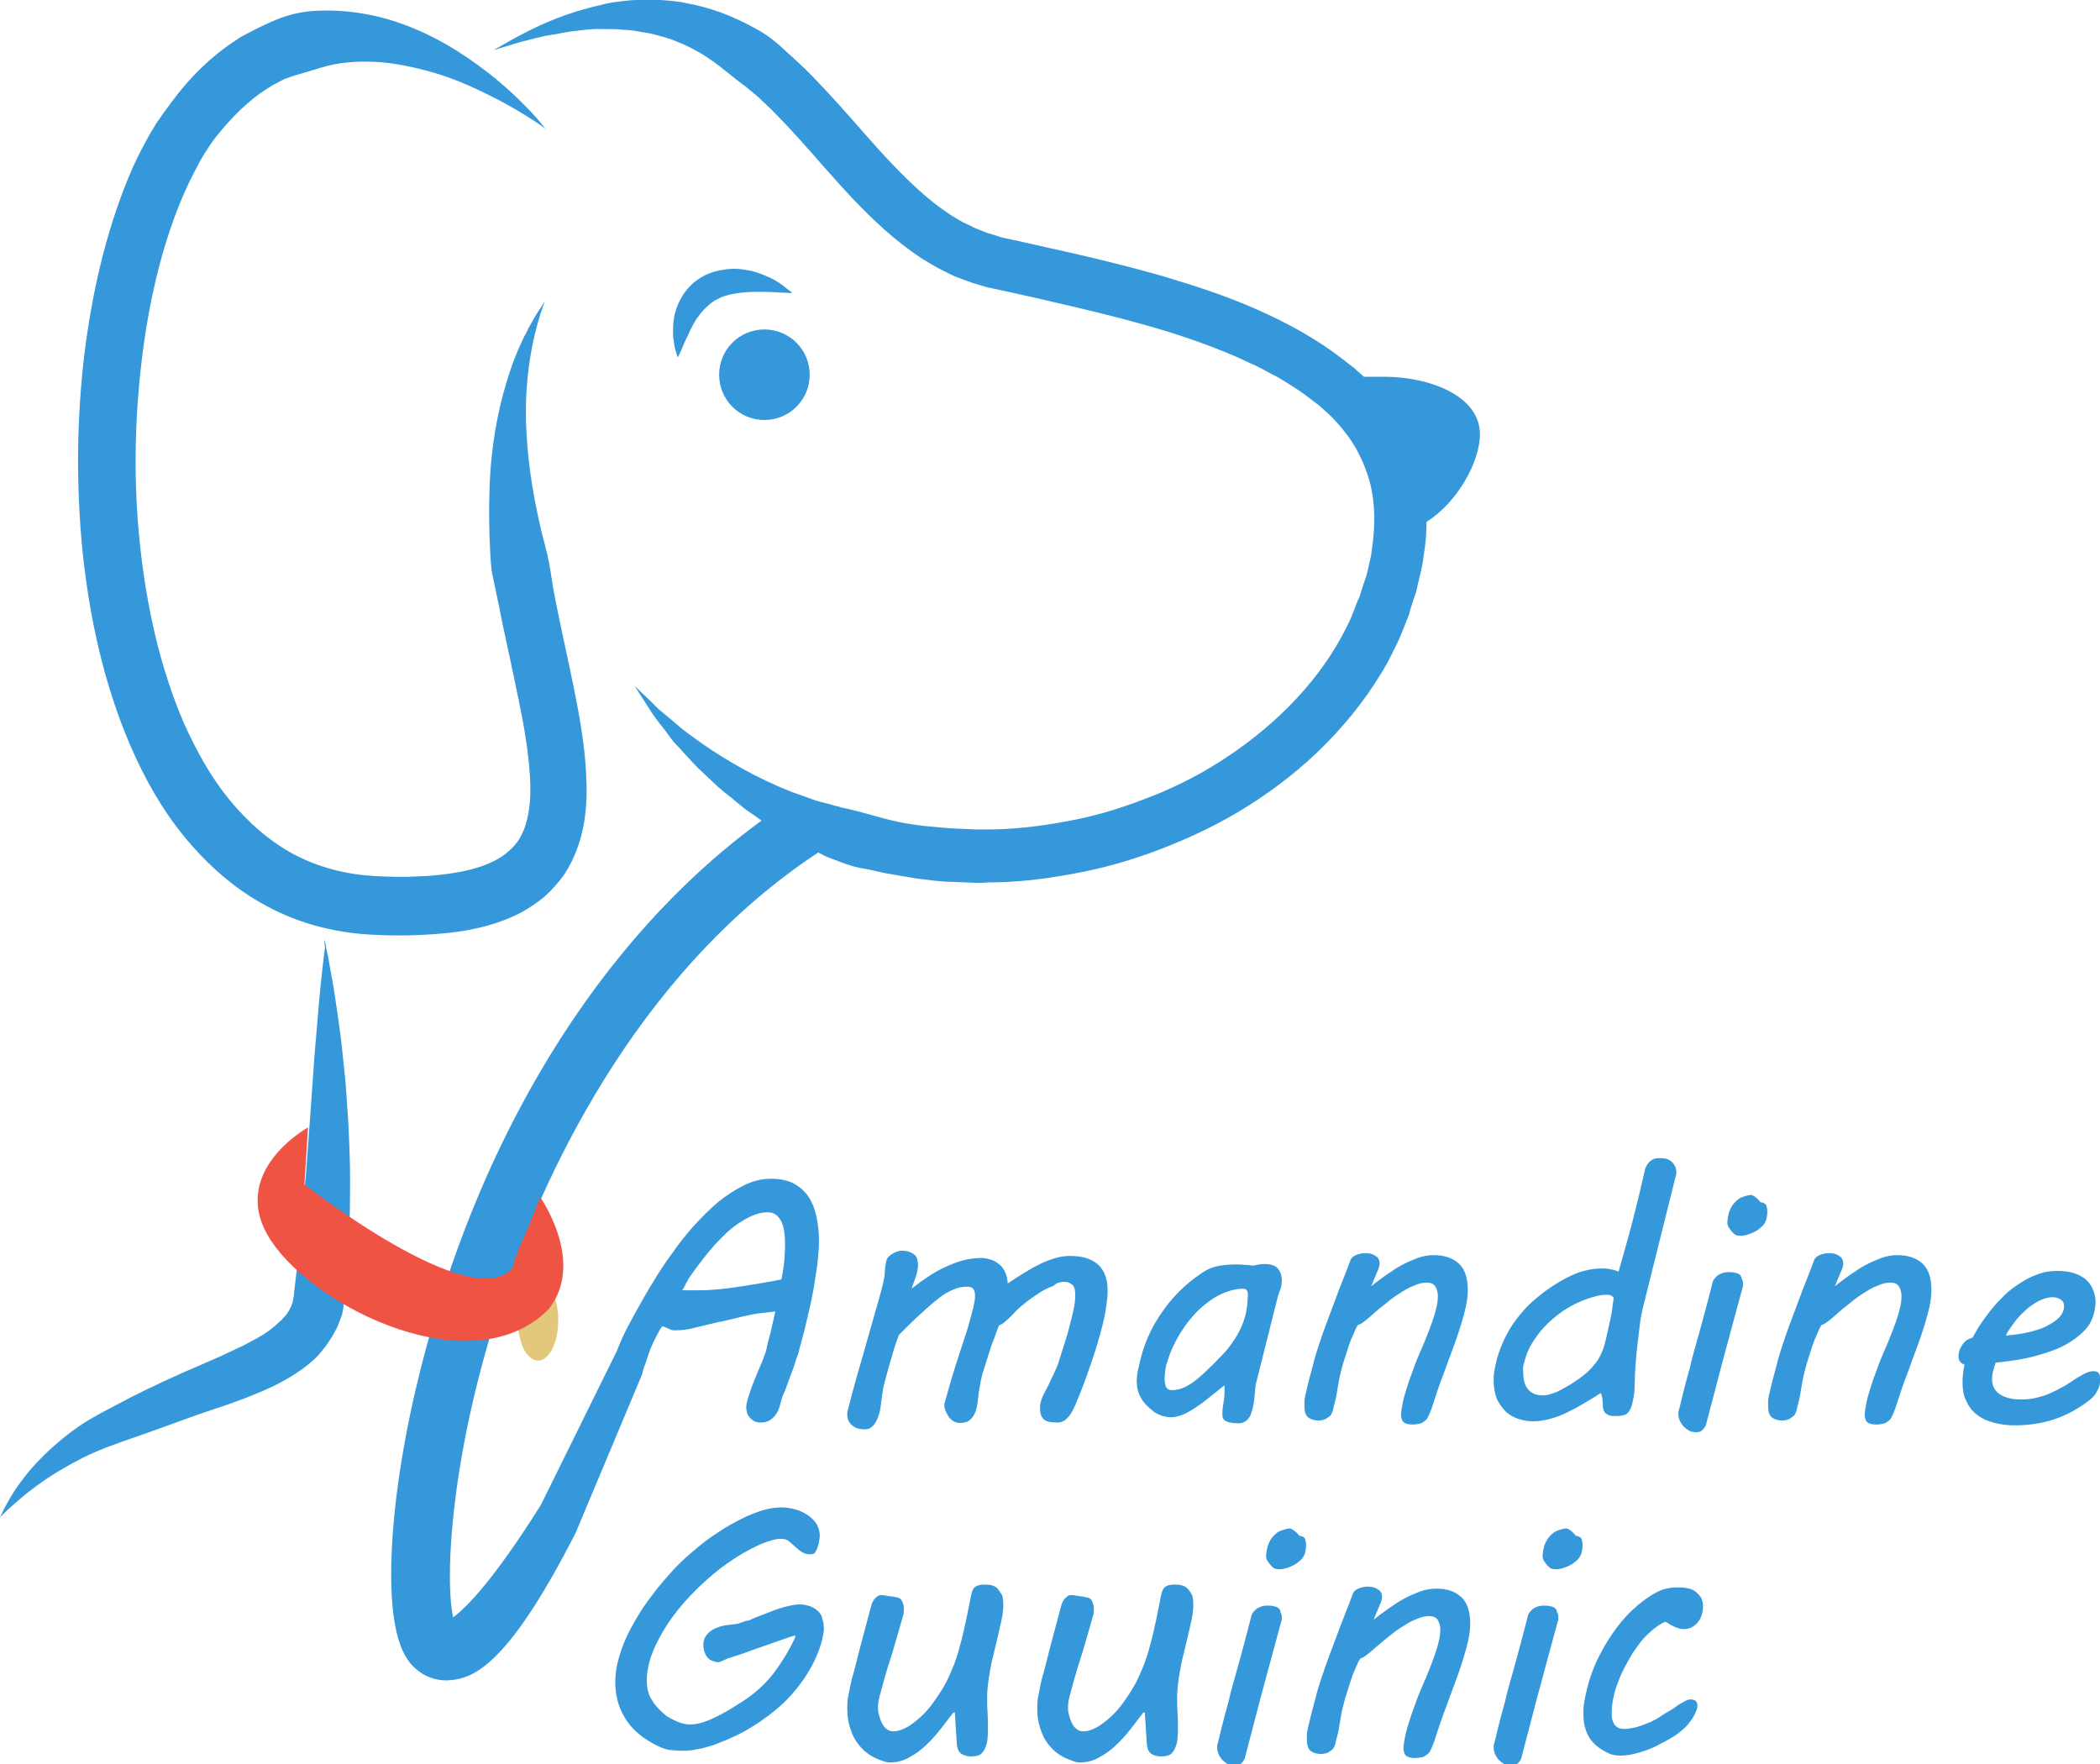 <svg xmlns="http://www.w3.org/2000/svg" xml:space="preserve" style="enable-background:new 0 0 519.5 436.4" viewBox="0 0 519.5 436.4"><style>.st0{fill:#3598db}</style><g id="_x32_"><path d="M80.3 232.4s.2.7.4 2.1c.3 1.3.7 3.3 1.1 5.8.5 2.5 1 5.6 1.5 9.1s1.1 7.5 1.5 11.8c.2 2.2.5 4.4.7 6.8.2 2.3.3 4.8.5 7.3s.3 5.1.4 7.7c.1 2.6.2 5.3.2 8.1 0 5.5 0 11.2-.4 16.9-.1 1.4-.2 2.9-.2 4.3-.1 1.5-.3 2.9-.4 4.4-.1 1.5-.3 2.9-.4 4.4l-.1 1.1v.1c0 .2.1-.4-.1.5v.4l-.1.5-.2 1.1c0 .1-.1.5-.2.7l-.3.8c-.2.6-.4 1.1-.6 1.6-.2.5-.4.9-.7 1.4l-.7 1.3c-.3.4-.5.8-.8 1.2l-.8 1.2-.9 1.1-.9 1.1-1 1c-2.7 2.5-5.6 4.3-8.4 5.8-2.8 1.5-5.6 2.6-8.3 3.7-2.7 1-5.3 2-7.9 2.8-5.2 1.7-12 4.3-16.6 5.9-4.5 1.6-9.7 3.3-13.5 5-3.8 1.7-7.1 3.6-10 5.4-2.9 1.8-5.3 3.7-7.2 5.2-1.9 1.6-3.4 2.9-4.4 3.9-1 .9-1.5 1.5-1.5 1.5s.3-.7.9-1.9c.6-1.2 1.6-3 3-5.2 1.5-2.1 3.4-4.7 6-7.3 2.5-2.6 5.7-5.4 9.4-8 3.7-2.6 8.9-5.1 13.4-7.5 4.5-2.3 11.4-5.5 16.4-7.6 2.4-1.1 5-2.1 7.4-3.3 1.2-.6 2.4-1.1 3.6-1.7l1.7-.9 1.7-.9c2.2-1.2 4.1-2.6 5.6-4.1l.6-.5.5-.6.5-.5.4-.6c.1-.2.3-.4.4-.6l.3-.6.3-.6c0-.1.1-.3.1-.4l.1-.2c0-.1.1-.1.1-.3l.2-1.1.1-.5.1-.3v-.1c-.1.8 0 .2-.1.3v-.1l.1-1c.2-1.4.3-2.8.5-4.2.2-1.4.3-2.8.5-4.2.1-1.4.3-2.8.4-4.2.1-1.4.3-2.8.4-4.1.2-1.4.3-2.7.4-4.1.2-2.7.4-5.4.7-8.1.8-10.7 1.5-20.7 2.1-29.3.4-4.3.7-8.3 1-11.8.3-3.5.6-6.6.9-9.1.3-2.5.5-4.5.7-5.9-.2-1.1-.1-1.9-.1-1.9zM134.9 31.8s-1.6-1.2-4.8-3.2c-3.2-2-8-4.7-14.3-7.5-3.2-1.4-6.7-2.7-10.6-3.7-3.9-1-8.1-1.9-12.6-2.1-4.4-.2-9 .1-13.4 1.5-2.2.7-4.4 1.3-6.7 2-.6.2-1.1.4-1.7.6-.6.2-1.1.5-1.7.8-.5.3-1.1.6-1.7.9-.5.3-1.1.7-1.6 1-4.3 2.8-8.3 6.7-12 11.3l-.4.5-.3.4-.6.8c-.4.5-.8 1.2-1.2 1.8-.4.6-.8 1.2-1.2 1.9-.4.7-.8 1.3-1.1 2-1.5 2.7-2.8 5.5-4.1 8.5-5 12-8.2 25.8-9.9 40.3-1.7 14.5-2 29.7-.4 44.9s4.9 30.5 10.9 44.4c3.1 6.9 6.7 13.4 11.3 19 4.6 5.6 10 10.3 16 13.5 6.1 3.2 12.8 4.9 19.6 5.3 1.7.1 3.9.2 5.6.2h2.7l2.7-.1c3.6-.1 7-.5 10.3-1.1 3.2-.6 6.2-1.5 8.7-2.8 2.5-1.3 4.3-2.9 5.7-4.8 2.7-3.9 3.4-9.9 3-16.1-.4-6.3-1.5-12.7-2.8-18.9-1.3-6.3-2.6-12.4-3.9-18.4-.6-3-1.2-6-1.8-8.8-.3-1.4-.6-2.9-.9-4.3-.2-1.4-.3-2.9-.4-4.3-.3-5.7-.4-11.2-.2-16.3.3-10.3 2-19.1 4.1-26.1.5-1.8 1.1-3.4 1.6-4.9.6-1.5 1.1-2.9 1.7-4.2.6-1.3 1.1-2.5 1.7-3.5.5-1.1 1-2 1.5-2.8.9-1.7 1.7-2.9 2.3-3.7.5-.8.8-1.3.8-1.3s-.2.5-.5 1.4c-.2.5-.3 1-.6 1.7-.2.7-.4 1.5-.7 2.4-1 3.6-2.2 9-2.7 15.9s-.1 15.2 1.4 24.5c.8 4.7 1.8 9.6 3.2 14.8.7 2.6 1.2 5.3 1.6 8.1.4 2.8 1 5.6 1.6 8.6 1.2 5.9 2.6 12 3.9 18.5 1.3 6.5 2.6 13.4 3 21 .2 3.8.2 7.8-.5 12s-2.2 8.8-4.9 12.9c-1.4 2-3.1 3.9-4.9 5.5-1.9 1.6-3.9 2.9-5.9 4-4.1 2.1-8.4 3.4-12.6 4.2-4.2.8-8.3 1.1-12.4 1.3l-3.1.1h-3.1c-2.2 0-3.8-.1-6-.2-8.7-.5-17.6-2.7-25.5-7-8-4.2-14.8-10.3-20.4-17.1-5.6-6.8-9.9-14.5-13.3-22.3-6.8-15.7-10.3-32.3-12-48.6-1.6-16.3-1.4-32.5.4-48 1.9-15.5 5.3-30.4 10.9-44.1 1.4-3.4 3-6.7 4.8-9.9.4-.8.9-1.6 1.4-2.4.5-.8.9-1.6 1.5-2.3.5-.8 1-1.5 1.6-2.3l.9-1.2.4-.6.4-.5C47.1 19 52.2 14 58 10.2c.7-.5 1.4-1 2.2-1.4.8-.4 1.5-.8 2.3-1.2 1.5-.8 3.1-1.5 4.6-2.2 3.1-1.4 6.3-2.3 9.5-2.6C83 2.2 89 3 94.3 4.3c10.5 2.8 18.3 7.7 24.2 12 5.9 4.3 9.9 8.3 12.6 11.1 1.3 1.4 2.3 2.5 2.9 3.3.6.7.9 1.1.9 1.1zM200.3 92.7c0 6.2-5 11.2-11.2 11.2-6.2 0-11.2-5-11.2-11.2 0-6.2 5-11.2 11.2-11.2 6.2 0 11.2 5 11.2 11.2zM196 72.5s-.7 0-1.9-.1c-.6 0-1.3 0-2.1-.1-.8 0-1.7-.1-2.6-.1h-2.9c-1 0-2.1.1-3.1.2s-2.1.3-3 .5c-1 .3-1.9.5-2.7 1-.9.4-1.6.9-2.3 1.5-.7.6-1.4 1.3-2 2-.3.4-.5.8-.9 1.2-.3.4-.5.8-.8 1.3-.3.4-.4.9-.7 1.3-.2.4-.4.8-.6 1.3l-.6 1.2c-.2.4-.3.8-.5 1.1-.3.7-.6 1.4-.8 1.9-.5 1.1-.8 1.7-.8 1.7s-.3-.6-.6-1.8c-.2-.6-.3-1.3-.4-2.1-.1-.4-.1-.9-.2-1.3v-1.5c0-1.1.1-2.2.3-3.4.1-.6.3-1.2.5-1.9.2-.6.5-1.3.8-1.9.3-.6.7-1.3 1.1-1.9.2-.3.5-.6.7-.9.2-.3.5-.6.8-.9 1.1-1.2 2.5-2.1 3.9-2.8 1.5-.7 3-1.1 4.5-1.3.7-.1 1.5-.2 2.2-.2.7 0 1.4 0 2.1.1 1.4.2 2.6.4 3.8.8 1.2.4 2.2.8 3.1 1.2 1.9.9 3.3 1.9 4.2 2.7 1 .7 1.5 1.2 1.5 1.2z" class="st0"/><path d="M138.1 326.6c0 5.5-2.2 10-5 10s-5-4.5-5-10 2.2-10 5-10 5 4.5 5 10z" style="fill:#e3c87b"/><path d="M133.8 372.3c-12 19.1-18.7 25.6-21.7 27.8-2.1-9.5-.7-40.5 12-78.6 9.5-28.4 32.2-80.2 78.3-110.6l1.8.9c.7.3 1.4.6 2 .8 1.4.5 2.8 1.1 4.2 1.5 1.4.5 3 .7 4.5 1 1.5.3 3 .7 4.6 1 1.6.3 3.1.5 4.7.8.8.1 1.6.3 2.4.4l2.4.3c1.6.2 3.3.4 5 .5 1.7.1 3.4.1 5.1.2.9 0 1.7.1 2.6.1.9 0 1.7 0 2.6-.1 7 0 14.1-.8 21.4-2.2 7.3-1.3 14.6-3.4 21.8-6.2 7.2-2.8 14.4-6.2 21.2-10.5 6.8-4.3 13.4-9.4 19.3-15.4s11.2-12.8 15.4-20.4c1-2 2-3.9 2.9-5.9l1.2-3 .6-1.5.3-.8.1-.2s.2-.5.1-.4l.1-.4.9-2.9.5-1.4c.2-.5.3-1 .4-1.5l.8-3.4c.3-1.1.5-2.2.7-3.4.3-2.2.7-4.4.8-6.7 0-1 .1-2 .1-3 7.5-4.7 13.2-14.7 13.2-21.7 0-9.5-12.5-14.2-23.7-14.2h-5c-.6-.5-1.1-1-1.7-1.5-.4-.4-.8-.8-1.3-1.1l-1.3-1c-7-5.6-14.6-9.7-22.3-13.1-7.7-3.4-15.5-5.9-23.2-8.2-7.7-2.2-15.4-4.1-22.9-5.8-3.7-.8-7.5-1.7-11.1-2.5-1.8-.4-3.6-.8-5.5-1.2l-.3-.1h-.1l-.6-.2-1.3-.4-1.3-.4c-.2-.1-.5-.1-.6-.2l-.5-.2c-.7-.3-1.3-.5-2-.8-.3-.1-.7-.3-1-.5l-1.1-.5c-1.4-.6-2.8-1.5-4.1-2.3-2.7-1.8-5.2-3.7-7.6-5.9-4.8-4.3-9.3-9.2-13.6-14.1-4.3-4.9-8.6-9.8-13.1-14.4-2.2-2.3-4.6-4.4-6.9-6.5-2.3-2.2-4.8-4.1-7.6-5.5-5.4-3-11-5-16.5-6-2.7-.6-5.3-.7-7.9-.9-2.5.1-5 0-7.2.3-1.1.1-2.3.3-3.3.4-1.1.2-2.1.4-3.1.7-2 .4-3.9 1-5.7 1.5-7.1 2.2-12.1 4.9-15.5 6.7-3.3 1.9-5.1 2.9-5.1 2.9s2-.6 5.6-1.7c.5-.1.9-.3 1.4-.4.5-.1 1.1-.3 1.6-.4 1.1-.3 2.4-.6 3.7-.9.3-.1.7-.2 1-.2.4-.1.7-.1 1.1-.2.7-.1 1.5-.2 2.2-.4.8-.1 1.6-.3 2.4-.4.8-.1 1.7-.2 2.5-.3 1.7-.2 3.5-.4 5.4-.3h2.9c1 0 2 .2 3 .2 2 .1 4 .6 6.1.9 2.1.6 4.2 1 6.2 1.9 4.2 1.6 8.2 4 12.1 7.2l3 2.4c1 .8 2.1 1.5 3.1 2.4 1.1.9 2.1 1.7 3.1 2.7 1 1 2.1 1.9 3.1 3 4.1 4.1 8.2 8.8 12.6 13.8s9.1 10.2 14.7 15.2c2.8 2.5 5.9 4.9 9.2 7.1 1.7 1 3.4 2.1 5.3 3l1.4.7c.5.2.9.5 1.5.7 1 .4 2.1.8 3.2 1.2l.8.3c.2.1.5.1.7.2l1.3.4 1.3.4.7.2.5.1h.2l.3.1c1.8.4 3.6.8 5.5 1.2 3.6.8 7.3 1.6 11 2.5 7.4 1.7 14.8 3.5 22.2 5.6 7.4 2.1 14.7 4.6 21.7 7.6l2.6 1.2 2.6 1.2c1.7.8 3.3 1.8 5 2.6 3.2 1.9 6.4 3.9 9.2 6.2l1.1.8c.3.3.7.6 1 .9l2 1.8c1.2 1.3 2.5 2.6 3.5 4 1.1 1.3 2 2.8 2.9 4.3.7 1.5 1.6 3 2.1 4.6 2.6 6.3 2.7 13.5 1.6 20.7-.1.9-.3 1.8-.5 2.6l-.6 2.6c-.1.4-.2.9-.4 1.4l-.5 1.4-.9 2.9-.1.3-.1.2-.3.6-.5 1.3-1 2.6c-.7 1.7-1.6 3.3-2.4 4.9-7 12.9-18.1 23.4-30.2 31.1-6.1 3.9-12.5 7-19 9.4-6.5 2.5-13.1 4.4-19.6 5.5-6.5 1.2-12.9 1.9-19.2 1.9h-2.3c-.8 0-1.5-.1-2.3-.1-1.5-.1-3-.1-4.5-.2s-3-.3-4.4-.4c-.7-.1-1.5-.1-2.2-.2l-2.1-.3c-5.7-.7-10.9-2.6-16-3.8-.6-.1-1.3-.3-1.9-.4-.6-.2-1.2-.4-1.9-.5-1.2-.4-2.5-.7-3.7-1-1.2-.3-2.3-.8-3.5-1.2-1.1-.4-2.3-.8-3.4-1.2-8.8-3.5-16.1-7.8-21.9-11.8-1.4-1-2.8-2-4-2.9-1.3-.9-2.3-1.9-3.4-2.8-1.1-.9-2-1.7-2.9-2.4-.9-.7-1.6-1.5-2.3-2.2-2.8-2.7-4.3-4.1-4.3-4.1s1.1 1.7 3.2 5c.5.8 1.1 1.7 1.8 2.7.7 1 1.5 2 2.4 3.1.4.6.9 1.2 1.3 1.8.5.6.9 1.3 1.5 1.8 1.1 1.2 2.3 2.5 3.5 3.8 1.2 1.4 2.6 2.7 4.1 4.1 1.5 1.4 3 2.9 4.8 4.3.9.7 1.8 1.4 2.7 2.2.9.7 1.8 1.5 2.8 2.2 1.1.7 2.2 1.5 3.3 2.3-26.8 19.5-49.5 48.2-66 83.6-13.4 28.8-22.7 62.8-25.1 91-2.3 28.1 3.5 33.3 5.4 35.1 2.2 2 4.9 3 7.7 3 .7 0 1.5-.1 2.3-.2 5.7-1 14.1-5.7 29.7-36.3l16.4-39.1c.2-.9.5-1.9.9-2.9.3-1 .7-2.1 1.1-3.2.4-1.1.9-2.1 1.4-3.1.5-1 1-2 1.6-2.8.6.1 1.1.4 1.6.6.5.3 1 .4 1.5.4 1.8 0 3.5-.2 5.2-.7 1.7-.4 3.3-.8 5-1.2 1.1-.2 2.2-.5 3.2-.7 1-.2 2-.5 2.9-.7l2.7-.6c.9-.2 1.8-.3 2.7-.4.6-.1 1.2-.1 1.8-.2.6-.1 1-.1 1.4-.2l-.6 2.7c-.2.9-.4 1.8-.6 2.6-.2.8-.4 1.6-.6 2.3-.2.7-.3 1.3-.4 1.8-.1.4-.3 1.1-.6 1.8-.3.8-.6 1.6-1 2.5-.4.9-.8 1.9-1.2 2.9-.4 1-.8 1.9-1.1 2.9-.3.9-.6 1.7-.8 2.5-.2.7-.3 1.3-.3 1.7 0 .5.1.9.2 1.4.2.5.4.9.7 1.2.3.4.7.6 1.1.9.4.2 1 .3 1.5.3 1 0 1.8-.2 2.4-.6.6-.4 1.1-.9 1.5-1.5.4-.6.7-1.3.9-2 .2-.7.4-1.5.6-2.2.2-.4.4-1 .7-1.6.3-.7.5-1.4.8-2.2l.9-2.4c.3-.8.6-1.6.8-2.3.2-.7.4-1.3.6-1.8.2-.5.3-.8.3-1l1.5-5.6c.3-1.4.7-3 1.1-4.7.4-1.7.8-3.6 1.1-5.4.3-1.9.6-3.8.9-5.8.2-2 .4-3.9.4-5.7 0-2.1-.2-4.1-.6-6-.4-1.9-1-3.5-1.9-4.9-.9-1.4-2.1-2.5-3.7-3.4-1.5-.8-3.4-1.2-5.7-1.2-2.2 0-4.4.5-6.6 1.6-2.2 1.1-4.4 2.5-6.5 4.2-2.1 1.8-4.1 3.8-6.1 6-1.9 2.2-3.8 4.5-5.4 6.9-1.7 2.3-3.2 4.6-4.5 6.8-1.4 2.2-2.5 4.2-3.4 5.8-1.1 1.9-2.1 3.8-3.1 5.7-1 1.9-1.8 3.8-2.5 5.6l-18.8 38.1zm35.5-54c.2-.3.3-.7.5-1 .2-.3.4-.6.5-.9.2-.3.3-.5.4-.6.7-1 1.5-2.1 2.4-3.3.9-1.2 1.8-2.3 2.8-3.5 1-1.2 2.1-2.3 3.2-3.4s2.3-2.1 3.5-2.9c1.2-.8 2.4-1.5 3.6-2 1.2-.5 2.5-.8 3.7-.8 1 0 1.8.3 2.4.9.6.6 1 1.3 1.3 2.1.3.8.4 1.7.5 2.6.1.9.1 1.7.1 2.5 0 .9 0 1.7-.1 2.6 0 .8-.1 1.6-.2 2.4-.1.7-.2 1.4-.3 2-.1.6-.2 1.1-.3 1.5-.8.2-2.1.4-3.7.7-1.6.3-3.4.6-5.4.9-1.9.3-3.9.6-5.9.8-2 .2-3.8.3-5.3.3h-4.3c.3-.2.4-.5.6-.9z" class="st0"/><path d="M263.2 317.1c.6 0 1.1.1 1.4.3.4.2.7.4.9.7.2.3.4.7.4 1.1.1.4.1.8.1 1.2 0 .9-.1 2-.4 3.5-.3 1.4-.7 2.9-1.1 4.5-.4 1.6-.9 3.2-1.4 4.7-.5 1.6-.9 2.9-1.3 4.1-.2.7-.6 1.5-1 2.4-.4.9-.9 1.8-1.3 2.8-.5.9-.9 1.8-1.3 2.5-.4.8-.6 1.4-.7 1.8-.1.3-.2.7-.2 1v1c0 1 .3 1.8.9 2.4.6.6 1.7.8 3.4.8.7 0 1.3-.2 1.9-.6.5-.4 1-1 1.4-1.6.4-.6.8-1.4 1.1-2.1.3-.8.6-1.5.9-2.2 1.2-2.9 2.2-5.8 3.2-8.7 1-2.9 1.9-5.9 2.7-9.1.3-1.3.6-2.6.8-4 .2-1.4.4-2.8.4-4.1 0-1.2-.1-2.4-.4-3.4-.3-1.1-.8-2-1.5-2.8-.7-.8-1.7-1.5-2.9-1.9-1.2-.5-2.7-.7-4.6-.7-1.2 0-2.5.2-3.8.6-1.3.4-2.6.9-3.9 1.6-1.3.6-2.6 1.4-3.9 2.2-1.3.8-2.5 1.6-3.7 2.4-.1-1.2-.3-2.1-.7-2.9-.4-.8-.9-1.5-1.5-1.9-.6-.5-1.3-.9-2-1.1-.7-.2-1.5-.4-2.2-.4-1.6 0-3.2.2-4.7.6-1.5.4-3 1-4.5 1.7s-2.9 1.5-4.2 2.4c-1.4.9-2.7 1.9-4 2.9.4-1.1.8-2.2 1.1-3.1.3-1 .5-1.9.5-2.8 0-.5-.1-1-.2-1.4-.1-.4-.3-.8-.7-1.1-.3-.3-.7-.5-1.2-.7-.5-.2-1.2-.3-1.9-.3-.4 0-.7.1-1.1.2-.4.1-.8.3-1.1.5-.4.2-.7.4-1 .7-.3.3-.5.6-.6.9-.2 1-.4 1.9-.4 2.8 0 .9-.2 1.8-.4 2.8-.6 2.5-1.3 4.9-2 7.3-.7 2.4-1.4 4.9-2.1 7.4-.7 2.6-1.5 5.2-2.3 8-.8 2.8-1.6 5.8-2.4 9-.1.2-.1.4-.1.5v.5c0 1.1.4 1.9 1.2 2.6.8.7 1.9 1 3.1 1 .9 0 1.5-.3 2.1-.9.5-.6.9-1.3 1.2-2.1.3-.8.5-1.5.6-2.3.1-.8.2-1.3.2-1.6.1-.6.2-1.3.3-2.1.1-.8.3-1.8.6-2.9.1-.4.3-1.1.6-2.2s.6-2.3 1-3.5c.4-1.3.7-2.5 1.1-3.6.4-1.1.6-1.9.9-2.3 2.1-2.1 3.9-3.9 5.5-5.3 1.6-1.5 3-2.7 4.3-3.7 1.3-1 2.5-1.7 3.6-2.1 1.1-.5 2.2-.7 3.4-.7.7 0 1.2.2 1.5.6.3.4.4 1 .4 1.6 0 .4 0 .8-.1 1.3s-.2 1-.3 1.6c-.6 2.2-1.1 4.2-1.7 6.1-.6 1.8-1.2 3.7-1.8 5.5-.6 1.8-1.2 3.7-1.8 5.7-.6 2-1.2 4.2-1.9 6.7 0 .6.1 1.1.3 1.6.2.5.5 1 .8 1.5.3.4.7.8 1.2 1.1.5.3 1 .4 1.5.4 1.1 0 1.9-.2 2.5-.7.6-.5 1-1.1 1.3-1.8.3-.7.5-1.5.6-2.4l.3-2.4c.1-.7.2-1.5.4-2.3.1-.8.3-1.6.5-2.4 0-.1.1-.4.3-1 .2-.6.4-1.3.7-2.2.3-.9.6-1.8.9-2.8.3-1 .6-1.9 1-2.8.3-.9.6-1.6.8-2.2.2-.6.4-1 .4-1.1.5-.2 1.1-.5 1.6-1 .5-.4 1.1-1 1.7-1.6.8-.9 1.8-1.9 3-2.8 1.2-1 2.4-1.8 3.6-2.6 1.2-.8 2.4-1.4 3.6-1.8.8-.8 1.7-1 2.6-1zM302.7 346.8c-.2 1.1-.3 2.1-.3 2.9 0 .4 0 .7.1 1 .1.3.3.5.5.7.3.2.7.4 1.2.5.5.1 1.2.2 2.1.2.7 0 1.2-.1 1.6-.4.4-.2.8-.5 1-.9.3-.3.5-.7.6-1.1.1-.4.2-.7.3-.9.2-.9.4-1.8.5-2.8.1-1 .2-2.1.3-3.3l5.5-21.9c.2-.7.4-1.3.7-2 .2-.6.3-1.3.3-2.1 0-.5-.1-1-.2-1.5-.2-.5-.4-.9-.7-1.3-.3-.4-.8-.7-1.3-.9-.6-.2-1.2-.3-2.1-.3-.4 0-.9 0-1.3.1s-.9.2-1.6.3c-.6-.1-1.3-.2-2.1-.2-.8-.1-1.5-.1-2.1-.1-1.4 0-2.9.1-4.4.4-1.5.3-2.9.9-4.4 2-3.8 2.6-7 5.8-9.5 9.5-2.6 3.7-4.4 7.8-5.4 12.1-.2 1-.4 1.8-.6 2.6-.1.7-.2 1.5-.2 2.2 0 1.5.3 2.9 1 4.1.6 1.2 1.7 2.3 3.2 3.5.5.4 1.2.7 1.9 1 .7.2 1.5.4 2.4.4 1 0 2.1-.3 3.3-.8 1.2-.6 2.4-1.3 3.5-2.1 1.2-.8 2.3-1.7 3.4-2.6 1.1-.9 2.1-1.7 3-2.4.1 1.6 0 3-.2 4.1zm-3.1-8.8c-1.2 1.2-2.4 2.3-3.6 3.3-.9.7-1.8 1.3-2.8 1.8-1 .5-2.1.8-3.3.8-.7 0-1.2-.3-1.5-.9-.2-.6-.3-1.3-.3-2s.1-1.4.2-2.2c.1-.7.2-1.3.4-1.7.4-1.4.9-2.8 1.6-4.2.7-1.5 1.5-2.9 2.4-4.2.9-1.4 2-2.7 3.1-3.9 1.1-1.2 2.4-2.2 3.6-3.1 1.3-.9 2.6-1.6 4-2.1s2.7-.8 4.1-.8c.5 0 .8.2 1 .5.2.3.2.7.2 1.1 0 .8-.1 1.8-.2 2.8-.2 1.1-.3 2-.6 2.8-.4 1.4-1 2.8-1.8 4.2-.8 1.4-1.8 2.8-2.9 4.1-1.2 1.2-2.3 2.5-3.6 3.7zM341.2 313.2c.1-.2.1-.4.1-.5 0-.9-.3-1.6-1-2-.7-.5-1.5-.7-2.6-.7-.8 0-1.6.2-2.3.5-.7.3-1.1.7-1.3 1.2-.8 2.1-1.5 4-2.2 5.7-.7 1.7-1.3 3.4-1.9 5l-1.8 4.8c-.6 1.6-1.2 3.3-1.8 5.1-.6 1.8-1.2 3.7-1.7 5.8-.6 2.1-1.2 4.5-1.8 7.1-.1.5-.2 1-.2 1.4v1.2c0 1.4.3 2.4 1 2.9s1.5.7 2.6.7c.2 0 .4 0 .7-.1.3 0 .6-.1 1-.3.3-.2.6-.4 1-.7.3-.3.5-.7.7-1.3.2-.9.4-1.7.6-2.4.2-.7.3-1.4.4-2l.3-1.8c.1-.6.2-1.1.3-1.7.2-1.1.6-2.3.9-3.6.4-1.3.8-2.5 1.2-3.8.4-1.2.8-2.4 1.3-3.4.4-1 .8-1.9 1.2-2.5.6-.2 1.1-.5 1.7-1 .6-.4 1.1-.9 1.7-1.4 1.2-1.1 2.4-2.1 3.6-3 1.2-1 2.4-1.9 3.6-2.6 1.2-.8 2.3-1.4 3.4-1.8 1.1-.5 2.1-.7 3.1-.7s1.7.3 2.1 1c.4.7.6 1.4.6 2.3 0 .9-.1 1.9-.4 3-.2 1.1-.6 2.2-1 3.4-.4 1.2-.9 2.4-1.4 3.7-.5 1.3-1 2.5-1.6 3.8-.7 1.6-1.3 3.1-1.8 4.6-.6 1.5-1.1 3-1.5 4.3-.4 1.3-.8 2.6-1 3.7-.2 1.1-.4 2.1-.4 2.8 0 .9.2 1.5.6 1.9.4.4 1.2.6 2.2.6.7 0 1.3-.1 1.8-.2s.9-.4 1.3-.7c.4-.3.7-.7.9-1.3.3-.5.5-1.2.8-1.9.9-2.8 1.8-5.6 2.9-8.4 1-2.8 2-5.4 2.9-7.9.9-2.5 1.6-4.8 2.2-7 .6-2.2.9-4.1.9-5.8 0-3-.7-5.2-2.2-6.6-1.5-1.4-3.6-2.1-6.2-2.1-1.3 0-2.6.2-4 .7-1.3.5-2.7 1.1-4 1.8-1.3.7-2.6 1.6-3.9 2.5-1.3.9-2.5 1.8-3.6 2.7l1.8-4.3c.1-.3.2-.5.2-.7zM372.4 349.1c.9.9 2 1.5 3.2 1.9 1.2.4 2.4.6 3.6.6 1 0 2-.1 3-.3 1-.2 2-.5 2.9-.8.9-.3 1.8-.7 2.6-1.1.8-.4 1.5-.8 2.2-1.1.2-.1.6-.4 1.2-.7.5-.3 1.1-.7 1.7-1 .6-.4 1.2-.7 1.8-1.1.6-.4 1-.6 1.4-.9.2.4.3.8.4 1.3 0 .5.1.9.1 1.3s0 .8.1 1.2c0 .4.2.7.4 1 .2.3.6.5 1 .7.4.2 1.1.2 1.9.2.7 0 1.3-.1 1.7-.2.5-.1.8-.3 1.1-.6.3-.3.5-.7.7-1.1.2-.5.4-1 .5-1.7.4-1.5.5-3.1.5-4.6 0-1.2.1-2.7.2-4.5.1-1.7.3-3.5.5-5.2.2-1.8.4-3.4.6-5 .2-1.6.5-2.9.7-3.8l8.3-33.3c0-.8-.1-1.5-.4-1.9-.2-.5-.6-.9-1-1.2-.4-.3-.9-.5-1.4-.6-.5-.1-1.1-.1-1.6-.1-.8 0-1.4.2-2 .7-.6.5-1 1.1-1.3 1.9-1.7 7.5-3.2 13.4-4.4 17.7-1.2 4.2-1.9 6.8-2.2 7.8-.6-.3-1.3-.5-2-.6-.7-.2-1.5-.2-2.4-.2-1.2 0-2.5.2-3.8.5-1.3.3-2.6.8-3.8 1.4-1.3.6-2.5 1.3-3.8 2.1-1.2.8-2.4 1.6-3.5 2.5-1.6 1.3-3.1 2.6-4.3 4-1.2 1.4-2.3 2.8-3.2 4.3-.9 1.5-1.6 2.9-2.2 4.4-.6 1.5-1.1 3-1.4 4.5-.2.8-.3 1.5-.4 2.1-.1.6-.1 1.3-.1 1.9 0 1.8.3 3.3.8 4.6.5 1 1.2 2.1 2.1 3zm4.7-12.2c.4-1.6 1-3.2 1.9-4.6.9-1.5 1.9-2.8 3-4 1.1-1.2 2.4-2.3 3.7-3.3 1.3-1 2.7-1.8 4.1-2.5 1.4-.7 2.8-1.2 4.1-1.6 1.3-.4 2.5-.6 3.6-.6.5 0 .8.1 1.1.2.2.2.4.3.6.5-.1 1.1-.3 2.1-.4 3s-.3 1.8-.5 2.7l-.6 2.7c-.2.9-.4 1.9-.7 3-.3 1.2-.8 2.3-1.3 3.3s-1.2 1.8-1.9 2.6-1.5 1.5-2.4 2.2c-.9.7-1.9 1.3-2.9 2-.4.2-.9.5-1.4.8-.5.3-1.1.6-1.7.9-.6.3-1.3.5-1.9.7-.6.2-1.2.3-1.8.3-1 0-1.8-.2-2.4-.5-.6-.3-1.1-.7-1.5-1.3-.4-.5-.6-1.1-.8-1.8-.1-.7-.2-1.5-.2-2.3-.1-.8 0-1.6.3-2.4zM430.2 315.2c-.3-.2-.7-.3-1.2-.4-.4-.1-.9-.1-1.4-.1-.6 0-1.2.1-1.7.3-.5.2-.9.4-1.2.7-.3.3-.5.5-.7.8-.2.3-.3.5-.3.6-.6 2.3-1.2 4.8-1.9 7.3s-1.3 4.9-2 7.3c-.7 2.4-1.3 4.6-1.8 6.8-.6 2.1-1.1 4-1.5 5.6l-1.2 4.9c-.1.1-.1.3-.1.4v.4c0 .5.1 1 .3 1.5.2.5.5 1 .9 1.5.4.4.9.8 1.4 1.1.6.3 1.2.4 1.9.4.4 0 .7-.1 1-.2.3-.2.5-.4.7-.6.2-.2.3-.5.5-.7.1-.2.2-.5.2-.6 1.3-5 2.6-9.9 3.9-14.9 1.3-4.9 2.7-9.9 4-14.8l1.2-4.4v-.6c0-.4-.1-.8-.3-1.1-.1-.7-.4-1-.7-1.2zM435.5 297.4c-.2-.3-.5-.6-.8-.9-.2-.2-.5-.4-.8-.6-.3-.2-.6-.3-.8-.3-.3 0-.7.1-1.4.3-.6.2-1.2.4-1.6.7-.9.7-1.5 1.4-1.9 2.2-.4.8-.6 1.5-.7 2.1-.1.2-.1.4-.1.7 0 .2-.1.5-.1.8 0 .2 0 .4.1.6 0 .2.2.6.5 1 .5.7 1 1.2 1.3 1.4.3.2.8.3 1.5.3.5 0 1.1-.1 1.7-.3.7-.2 1.3-.5 1.9-.8.6-.3 1.1-.8 1.6-1.2.5-.5.8-1 1-1.6.1-.2.1-.5.2-.9s.1-.8.1-1.2c0-.6-.1-1.1-.3-1.6-.3-.4-.7-.6-1.4-.7zM469.4 310.5c-1.3 0-2.6.2-4 .7-1.3.5-2.7 1.1-4 1.8-1.3.7-2.6 1.6-3.9 2.5-1.3.9-2.5 1.8-3.6 2.7l1.8-4.3c.1-.2.2-.5.2-.7.1-.2.1-.4.1-.5 0-.9-.3-1.6-1-2-.7-.5-1.5-.7-2.6-.7-.8 0-1.6.2-2.3.5-.7.3-1.1.7-1.3 1.2-.8 2.1-1.5 4-2.2 5.7-.7 1.7-1.3 3.4-1.9 5l-1.8 4.8c-.6 1.6-1.2 3.3-1.8 5.1-.6 1.8-1.2 3.7-1.7 5.8-.6 2.1-1.2 4.5-1.8 7.1-.1.5-.2 1-.2 1.4v1.2c0 1.4.3 2.4 1 2.9s1.5.7 2.6.7c.2 0 .4 0 .7-.1.3 0 .6-.1 1-.3.3-.2.6-.4 1-.7.3-.3.5-.7.7-1.3.2-.9.4-1.7.6-2.4.2-.7.3-1.4.4-2l.3-1.8c.1-.6.2-1.1.3-1.7.2-1.1.6-2.3.9-3.6.4-1.3.8-2.5 1.2-3.8.4-1.2.8-2.4 1.3-3.4.4-1 .8-1.9 1.2-2.5.6-.2 1.1-.5 1.7-1 .6-.4 1.1-.9 1.7-1.4 1.2-1.1 2.4-2.1 3.6-3 1.2-1 2.4-1.9 3.6-2.6 1.2-.8 2.3-1.4 3.4-1.8 1.1-.5 2.1-.7 3.1-.7s1.7.3 2.1 1c.4.7.6 1.4.6 2.3 0 .9-.1 1.9-.4 3-.2 1.1-.6 2.2-1 3.4-.4 1.2-.9 2.4-1.4 3.7-.5 1.3-1 2.5-1.6 3.8-.7 1.6-1.3 3.1-1.8 4.6-.6 1.5-1.1 3-1.5 4.3-.4 1.3-.8 2.6-1 3.7-.2 1.1-.4 2.1-.4 2.8 0 .9.2 1.5.6 1.9.4.4 1.2.6 2.2.6.7 0 1.3-.1 1.8-.2s.9-.4 1.3-.7c.4-.3.7-.7.9-1.3.3-.5.5-1.2.8-1.9.9-2.8 1.8-5.6 2.9-8.4 1-2.8 2-5.4 2.9-7.9.9-2.5 1.6-4.8 2.2-7 .6-2.2.9-4.1.9-5.8 0-3-.7-5.2-2.2-6.6-1.5-1.4-3.6-2.1-6.2-2.1zM519.2 339.7c-.2-.3-.6-.5-1.3-.5-.7 0-1.5.2-2.4.7-.9.5-1.8 1-2.8 1.7-.8.5-1.6 1.1-2.6 1.6-.9.5-1.9 1-3 1.5s-2.2.8-3.4 1.1c-1.2.3-2.4.4-3.7.4-2.2 0-4-.4-5.3-1.3-1.3-.9-1.9-2.1-1.9-3.7 0-.7.1-1.5.3-2.2.2-.8.4-1.4.6-1.9 1.1-.1 2.5-.3 4-.5s3.2-.5 4.8-.9c1.7-.4 3.3-.9 5-1.5 1.7-.6 3.2-1.3 4.6-2.2 1.4-.9 2.7-1.9 3.7-3 1.1-1.2 1.8-2.5 2.2-4.1.2-.9.4-1.8.4-2.7 0-1.1-.2-2.1-.6-3.1-.4-1-1-1.8-1.7-2.5-.8-.7-1.8-1.2-2.9-1.6-1.2-.4-2.6-.6-4.2-.6-1.9 0-3.7.3-5.3 1-1.7.6-3.2 1.5-4.7 2.5s-2.8 2.1-4 3.4c-1.2 1.2-2.3 2.5-3.2 3.7-.9 1.2-1.7 2.3-2.4 3.4-.6 1-1.1 1.9-1.4 2.5-1.1.3-1.9.8-2.5 1.7-.6.8-1 1.8-1 3 0 .6.2 1.1.5 1.4.3.3.7.5 1 .6-.4 1.6-.5 3.1-.5 4.4 0 1.6.2 3 .7 4.1.5 1.1 1 2.1 1.8 2.9.7.8 1.6 1.4 2.5 1.9.9.5 1.9.8 2.9 1.1 1 .2 1.9.4 2.8.5.9.1 1.7.1 2.3.1 3.4 0 6.7-.5 9.7-1.5 3-1 6-2.6 8.9-4.9.6-.5 1.2-1.1 1.6-1.9.4-.7.7-1.4.8-2.2 0-.1 0-.3.1-.5v-.6c-.1-.6-.2-1-.4-1.3zm-21.1-12.3c.8-1.1 1.7-2.1 2.8-3.1 1-1 2.1-1.7 3.3-2.4 1.2-.6 2.4-1 3.6-1 .8 0 1.4.2 2 .6.6.4.8.9.8 1.7v.4c0 .1 0 .2-.1.4-.2.8-.7 1.6-1.5 2.3-.8.7-1.8 1.3-3 1.9-1.2.6-2.7 1-4.3 1.4-1.7.4-3.5.6-5.5.8.4-.9 1.1-1.9 1.9-3zM202.5 398.7c-.6-.6-1.2-1-2-1.3-.8-.3-1.7-.5-2.7-.5-.9 0-1.9.2-3.2.5-1.2.3-2.5.7-3.7 1.2-1.2.5-2.4.9-3.4 1.3-1.1.4-1.8.8-2.3 1-.2 0-.4 0-.7.1l-.9.3c-.3.1-.6.2-.8.3-.2.1-.4.1-.5.1-.6.1-1.4.2-2.3.3-.9.1-1.8.3-2.7.7-.9.3-1.6.8-2.3 1.5-.6.7-1 1.6-1 2.7 0 .6.1 1.1.2 1.6.2.5.4 1 .7 1.4.3.4.7.7 1.2.9.5.2 1 .4 1.6.4.2 0 .4-.1.7-.2.3-.1.6-.3.9-.4.3-.1.6-.3.9-.4.3-.1.6-.2.7-.2.3-.1.8-.3 1.6-.5.8-.3 1.7-.6 2.8-1 1.1-.4 2.2-.8 3.4-1.2 1.2-.4 2.3-.8 3.4-1.2 1.1-.4 2-.7 2.9-1 .9-.3 1.5-.5 1.8-.5 0 .1-.1.2-.1.3 0 .1-.1.2-.1.4-.1.1-.1.3-.2.4-1.3 2.8-3 5.5-5 8.2-2 2.6-4.5 4.9-7.4 6.8-.9.6-1.9 1.2-3 1.9s-2.3 1.3-3.4 1.9c-1.2.6-2.3 1.1-3.5 1.5-1.2.4-2.3.6-3.3.6s-2-.2-3-.6c-1-.4-1.9-.9-2.8-1.4-1.6-1.3-2.9-2.6-3.7-4-.9-1.3-1.3-3-1.3-4.8 0-2.3.5-4.7 1.5-7.2s2.4-5 4-7.4c1.7-2.4 3.6-4.8 5.8-7 2.2-2.3 4.5-4.3 6.9-6.2 2.4-1.8 4.8-3.4 7.3-4.7 2.4-1.3 4.7-2.2 6.9-2.6h1.1c.7 0 1.2.2 1.7.6.5.4 1 .9 1.5 1.3.5.5 1 .9 1.6 1.3.6.4 1.3.6 2.1.6.3 0 .5 0 .8-.1.3-.1.4-.3.6-.6l-.1.1c.2-.3.5-.7.6-1.3.2-.6.3-.9.3-1.2.1-.6.2-1.1.2-1.5 0-1-.3-2-.8-2.9-.6-.9-1.3-1.6-2.2-2.2-.9-.6-1.9-1.1-3-1.4-1.1-.3-2.2-.5-3.4-.5-1.4 0-2.9.2-4.3.6-1.5.4-2.9 1-4.4 1.6-1.4.7-2.8 1.4-4.2 2.2-1.4.8-2.6 1.6-3.8 2.4-2 1.3-3.9 2.9-5.9 4.6-2 1.7-3.9 3.6-5.7 5.7-1.8 2-3.5 4.2-5.1 6.4-1.6 2.2-2.9 4.5-4.1 6.7-1.2 2.3-2.1 4.5-2.7 6.7-.7 2.2-1 4.4-1 6.4 0 1.9.3 3.7.8 5.3.5 1.6 1.3 3.1 2.2 4.4.9 1.3 2.1 2.5 3.4 3.5 1.3 1 2.8 1.9 4.3 2.6.3.1.6.3.9.4.3.1.8.3 1.3.4.5.1 1.1.2 1.9.2.7.1 1.7.1 2.7.1.5 0 1.1-.1 1.8-.2s1.4-.3 2.2-.4l2.1-.6c.7-.2 1.3-.4 1.7-.6 2.9-1.1 5.8-2.4 8.5-4.1 2.8-1.7 5.3-3.6 7.6-5.7 2.3-2.2 4.3-4.6 6-7.3 1.7-2.7 3-5.5 3.8-8.6.1-.6.2-1.1.3-1.5.1-.4.1-.8.1-1.2 0-.9-.1-1.7-.4-2.5 0-.5-.4-1.2-.9-1.7zM246.8 393c-.4-.4-.9-.7-1.4-.8-.6-.2-1.2-.2-1.9-.2-1.1 0-1.8.2-2.3.6-.5.4-.8 1.1-1 2.2l-1.1 5.5c-.2.8-.4 1.9-.7 3.2-.3 1.3-.7 2.8-1.1 4.3-.4 1.5-.9 3-1.5 4.5s-1.2 2.8-1.8 4l-1.1 1.9c-.6.9-1.3 2-2.1 3.1-.9 1.2-1.8 2.3-2.9 3.3-1.1 1-2.2 1.9-3.4 2.6-1.2.7-2.4 1.1-3.5 1.1-.7 0-1.2-.2-1.7-.6-.5-.4-.9-.9-1.2-1.6-.3-.6-.5-1.3-.7-2-.2-.7-.2-1.4-.2-1.9 0-.6.1-1.4.4-2.6.3-1.1.7-2.6 1.2-4.4.5-1.8 1.2-4 2-6.5.8-2.6 1.6-5.6 2.6-9 .2-.5.2-1.1.2-1.7 0-.8-.2-1.4-.5-2-.3-.6-.8-.8-1.6-.9-.4-.1-.8-.2-1.3-.2-.4-.1-.8-.1-1.2-.2-.4-.1-.8-.1-1.1-.1-.1 0-.3 0-.5.1s-.4.2-.6.4c-.2.2-.5.4-.7.8-.2.3-.4.7-.5 1.1-.2.6-.4 1.4-.6 2.2-.2.8-.5 1.9-.8 3-.3 1.2-.7 2.6-1.1 4.1-.4 1.6-.9 3.4-1.4 5.5-.2.7-.4 1.4-.6 2.3-.3.8-.5 1.7-.7 2.7-.2 1-.4 1.9-.6 3-.2 1-.2 2-.2 3.1 0 1.8.3 3.6 1 5.4.6 1.8 1.7 3.4 3.2 4.8.3.3.8.6 1.3 1 .6.3 1.1.7 1.7.9.6.3 1.2.5 1.8.7.6.2 1 .3 1.4.3 1.8 0 3.5-.4 5-1.3 1.5-.8 3-1.9 4.2-3.1 1.3-1.2 2.5-2.6 3.6-4s2.1-2.7 3-3.9l.4-.1.5 7.8c0 .4.1.8.2 1.1.1.4.3.7.5 1 .3.3.6.5 1.1.7.5.2 1.1.3 1.9.3 1.2 0 2-.3 2.5-.8s.9-1.3 1.2-2.4c.1-.3.1-.7.2-1.2 0-.6.1-1.2.1-1.9 0-1.6 0-3.1-.1-4.5s-.1-2.8-.1-4.2c0-.8.1-1.8.2-2.8.1-1 .3-2.1.5-3.3.2-1.1.4-2.3.7-3.4.3-1.1.5-2.2.8-3.3.4-1.7.8-3.5 1.2-5.2.4-1.7.6-3.2.6-4.4 0-1-.1-1.9-.3-2.5-.5-.7-.8-1.2-1.1-1.6zM293.8 393c-.4-.4-.9-.7-1.4-.8-.6-.2-1.2-.2-1.9-.2-1.1 0-1.8.2-2.3.6-.5.4-.8 1.1-1 2.2l-1.1 5.5c-.2.8-.4 1.9-.7 3.2-.3 1.3-.7 2.8-1.1 4.3-.4 1.5-.9 3-1.5 4.5s-1.2 2.8-1.8 4l-1.1 1.9c-.6.9-1.3 2-2.1 3.1-.9 1.2-1.8 2.3-2.9 3.3-1.1 1-2.2 1.9-3.4 2.6-1.2.7-2.4 1.1-3.5 1.1-.7 0-1.2-.2-1.7-.6-.5-.4-.9-.9-1.2-1.6-.3-.6-.5-1.3-.7-2-.2-.7-.2-1.4-.2-1.9 0-.6.1-1.4.4-2.6.3-1.1.7-2.6 1.2-4.4.5-1.8 1.2-4 2-6.5.8-2.6 1.6-5.6 2.6-9 .2-.5.2-1.1.2-1.7 0-.8-.2-1.4-.5-2-.3-.6-.8-.8-1.6-.9-.4-.1-.8-.2-1.3-.2-.4-.1-.8-.1-1.2-.2-.4-.1-.8-.1-1.1-.1-.1 0-.3 0-.5.1s-.4.2-.6.4c-.2.2-.5.4-.7.8-.2.3-.4.7-.5 1.1-.2.6-.4 1.4-.6 2.2-.2.8-.5 1.9-.8 3-.3 1.2-.7 2.6-1.1 4.1-.4 1.6-.9 3.4-1.4 5.5-.2.7-.4 1.4-.6 2.3-.3.8-.5 1.7-.7 2.7-.2 1-.4 1.9-.6 3-.2 1-.2 2-.2 3.1 0 1.8.3 3.6 1 5.4.6 1.8 1.7 3.4 3.2 4.8.3.3.8.6 1.3 1 .6.3 1.1.7 1.7.9.6.3 1.2.5 1.8.7.6.2 1 .3 1.4.3 1.8 0 3.5-.4 5-1.3 1.5-.8 3-1.9 4.2-3.1 1.3-1.2 2.5-2.6 3.6-4s2.1-2.7 3-3.9l.4-.1.5 7.8c0 .4.1.8.2 1.1.1.4.3.7.5 1 .3.3.6.5 1.1.7.5.2 1.1.3 1.9.3 1.2 0 2-.3 2.5-.8s.9-1.3 1.2-2.4c.1-.3.1-.7.2-1.2 0-.6.1-1.2.1-1.9 0-1.6 0-3.1-.1-4.5s-.1-2.8-.1-4.2c0-.8.1-1.8.2-2.8.1-1 .3-2.1.5-3.3.2-1.1.4-2.3.7-3.4.3-1.1.5-2.2.8-3.3.4-1.7.8-3.5 1.2-5.2.4-1.7.6-3.2.6-4.4 0-1-.1-1.9-.3-2.5-.4-.7-.7-1.2-1.1-1.6zM316.1 397.7c-.3-.2-.7-.3-1.2-.4-.4-.1-.9-.1-1.4-.1-.6 0-1.2.1-1.7.3-.5.2-.9.4-1.2.7-.3.3-.5.5-.7.8-.2.3-.3.5-.3.6-.6 2.3-1.2 4.8-1.9 7.3s-1.3 4.9-2 7.3c-.7 2.4-1.3 4.6-1.8 6.8-.6 2.1-1.1 4-1.5 5.6l-1.2 4.9c-.1.1-.1.3-.1.4v.4c0 .5.1 1 .3 1.5.2.5.5 1 .9 1.5.4.4.9.8 1.4 1.1.6.3 1.2.4 1.9.4.4 0 .7-.1 1-.2.3-.2.5-.4.7-.6.2-.2.3-.5.5-.7.1-.2.2-.5.2-.6 1.3-5 2.6-9.9 3.9-14.9 1.3-4.9 2.7-9.9 4-14.8l1.2-4.4v-.6c0-.4-.1-.8-.3-1.1-.1-.8-.4-1-.7-1.2zM321.4 379.9c-.2-.3-.5-.6-.8-.9-.2-.2-.5-.4-.8-.6-.3-.2-.6-.3-.8-.3s-.7.1-1.4.3c-.6.2-1.2.4-1.6.7-.9.7-1.5 1.4-1.9 2.2-.4.8-.6 1.5-.7 2.1-.1.2-.1.4-.1.7 0 .2-.1.5-.1.8 0 .2 0 .4.1.6 0 .2.2.6.5 1 .5.7 1 1.2 1.3 1.4.3.2.8.3 1.5.3.5 0 1.1-.1 1.7-.3.7-.2 1.3-.5 1.9-.8.6-.3 1.1-.8 1.6-1.2.5-.5.8-1 1-1.6.1-.2.1-.5.2-.9s.1-.8.1-1.2c0-.6-.1-1.1-.3-1.6-.2-.4-.7-.6-1.4-.7zM355.3 393c-1.3 0-2.6.2-4 .7-1.3.5-2.7 1.1-4 1.8-1.3.7-2.6 1.6-3.9 2.5-1.3.9-2.5 1.8-3.6 2.7l1.8-4.3c.1-.2.2-.5.2-.7.1-.2.1-.4.1-.5 0-.9-.3-1.6-1-2-.7-.5-1.5-.7-2.6-.7-.8 0-1.6.2-2.3.5-.7.3-1.1.7-1.3 1.2-.8 2.1-1.5 4-2.2 5.7-.7 1.7-1.3 3.4-1.9 5l-1.8 4.8c-.6 1.6-1.2 3.3-1.8 5.1-.6 1.8-1.2 3.7-1.7 5.8-.6 2.1-1.2 4.5-1.8 7.1-.1.5-.2 1-.2 1.4v1.2c0 1.4.3 2.4 1 2.9s1.5.7 2.6.7c.2 0 .4 0 .7-.1.3 0 .6-.1 1-.3.3-.2.6-.4 1-.7.3-.3.5-.7.7-1.3.2-.9.4-1.7.6-2.4.2-.7.3-1.4.4-2l.3-1.8c.1-.6.2-1.1.3-1.7.2-1.1.6-2.3.9-3.6.4-1.3.8-2.5 1.2-3.8.4-1.2.8-2.4 1.3-3.4.4-1 .8-1.9 1.2-2.5.6-.2 1.1-.5 1.7-1 .6-.4 1.1-.9 1.7-1.4 1.2-1 2.4-2.1 3.6-3 1.2-1 2.4-1.9 3.6-2.6 1.2-.8 2.3-1.4 3.4-1.8 1.1-.5 2.1-.7 3.1-.7s1.7.3 2.1 1c.4.7.6 1.4.6 2.3 0 .9-.1 1.9-.4 3-.2 1.1-.6 2.2-1 3.4-.4 1.2-.9 2.4-1.4 3.7-.5 1.3-1 2.5-1.6 3.8-.7 1.6-1.3 3.1-1.8 4.6-.6 1.5-1.1 3-1.5 4.3-.4 1.3-.8 2.6-1 3.7-.2 1.1-.4 2.1-.4 2.8 0 .9.2 1.5.6 1.9.4.4 1.2.6 2.2.6.7 0 1.3-.1 1.8-.2s.9-.4 1.3-.7c.4-.3.7-.7.9-1.3.3-.5.5-1.2.8-1.9.9-2.8 1.8-5.6 2.9-8.4 1-2.8 2-5.4 2.9-7.9.9-2.5 1.6-4.8 2.2-7 .6-2.2.9-4.1.9-5.8 0-3-.7-5.2-2.2-6.6-1.5-1.4-3.5-2.1-6.2-2.1zM389.8 379.9c-.2-.3-.5-.6-.8-.9-.2-.2-.5-.4-.8-.6-.3-.2-.6-.3-.8-.3-.3 0-.7.1-1.4.3-.6.2-1.2.4-1.6.7-.9.7-1.5 1.4-1.9 2.2-.4.8-.6 1.5-.7 2.1-.1.2-.1.4-.1.7 0 .2-.1.5-.1.8 0 .2 0 .4.1.6 0 .2.2.6.5 1 .5.7 1 1.2 1.3 1.4.3.2.8.3 1.5.3.5 0 1.1-.1 1.7-.3.7-.2 1.3-.5 1.9-.8.6-.3 1.1-.8 1.6-1.2.5-.5.8-1 1-1.6.1-.2.1-.5.2-.9s.1-.8.1-1.2c0-.6-.1-1.1-.3-1.6-.3-.4-.7-.6-1.4-.7zM384.5 397.7c-.3-.2-.7-.3-1.2-.4-.4-.1-.9-.1-1.4-.1-.6 0-1.2.1-1.7.3-.5.2-.9.4-1.2.7-.3.3-.5.5-.7.8-.2.3-.3.5-.3.6-.6 2.3-1.2 4.8-1.9 7.3s-1.3 4.9-2 7.3c-.7 2.4-1.3 4.6-1.8 6.8-.6 2.1-1.1 4-1.5 5.6l-1.2 4.9c-.1.1-.1.3-.1.4v.4c0 .5.1 1 .3 1.5.2.5.5 1 .9 1.5.4.4.9.8 1.4 1.1.6.3 1.2.4 1.9.4.4 0 .7-.1 1-.2.3-.2.5-.4.7-.6.2-.2.3-.5.5-.7.1-.2.2-.5.2-.6 1.3-5 2.6-9.9 3.9-14.9 1.3-4.9 2.7-9.9 4-14.8l1.2-4.4v-.6c0-.4-.1-.8-.3-1.1-.1-.8-.4-1-.7-1.2zM419.4 393.7c-.6-.4-1.2-.7-2-.8-.8-.2-1.6-.2-2.6-.2-.9 0-1.8.1-2.6.3-.9.2-1.6.5-2.4.9-2.2 1.2-4.2 2.7-6.1 4.5-1.9 1.8-3.5 3.8-5 6s-2.7 4.4-3.8 6.7c-1 2.3-1.8 4.5-2.3 6.7-.3 1.2-.5 2.3-.7 3.3-.2 1.1-.2 2.1-.2 3 0 2.2.5 4.2 1.5 5.8 1 1.6 2.7 2.9 4.9 3.9.4.2.8.3 1.4.4s1 .1 1.4.1c1.2 0 2.7-.2 4.4-.7 1.8-.5 3.5-1.1 5.2-2.1.9-.4 1.8-.9 2.8-1.5.9-.5 1.8-1.1 2.6-1.8s1.6-1.4 2.2-2.3c.7-.9 1.2-1.8 1.6-2.9.2-.4.2-.8.2-1.2 0-.5-.2-.8-.5-1.1-.4-.2-.7-.3-1.2-.3-.3 0-.7.1-1.1.3-.4.2-.8.4-1.3.7-.5.3-1 .6-1.5 1s-1.1.7-1.6 1c-.8.5-1.7 1-2.5 1.6-.9.5-1.8 1-2.7 1.3-.9.4-1.8.7-2.8 1-1 .2-1.9.4-2.9.4-.6 0-1.1-.1-1.5-.3-.4-.2-.7-.5-1-.9-.2-.4-.4-.8-.5-1.3-.1-.5-.1-1-.1-1.6 0-.8.1-1.6.2-2.5.2-.8.3-1.6.5-2.3.2-.9.6-1.9 1-3s.9-2.2 1.5-3.3c.6-1.1 1.2-2.3 1.9-3.4s1.5-2.2 2.3-3.2c.8-1 1.8-1.9 2.7-2.7 1-.8 2-1.5 3.1-2 .3.1.6.2.8.4.2.1.5.3.7.4.5.3 1 .5 1.5.7.5.2 1.1.3 1.7.3.8 0 1.5-.2 2-.5.6-.3 1.1-.8 1.5-1.3.4-.5.7-1.1.9-1.8.2-.7.3-1.3.3-2 0-.9-.2-1.6-.5-2.2-.4-.6-.9-1.1-1.4-1.5z" class="st0"/><path d="M76.2 278.9s-20.3 11.2-9.1 28.1c11.2 16.8 49.9 35.7 68.6 16.9 9.3-11.7-2.1-27.8-2.1-27.8-4.3 11.7-5.2 11.5-6.8 17.5C117 325.7 75.3 293 75.3 293l.9-14.1z" style="fill:#ef5344"/></g></svg>
